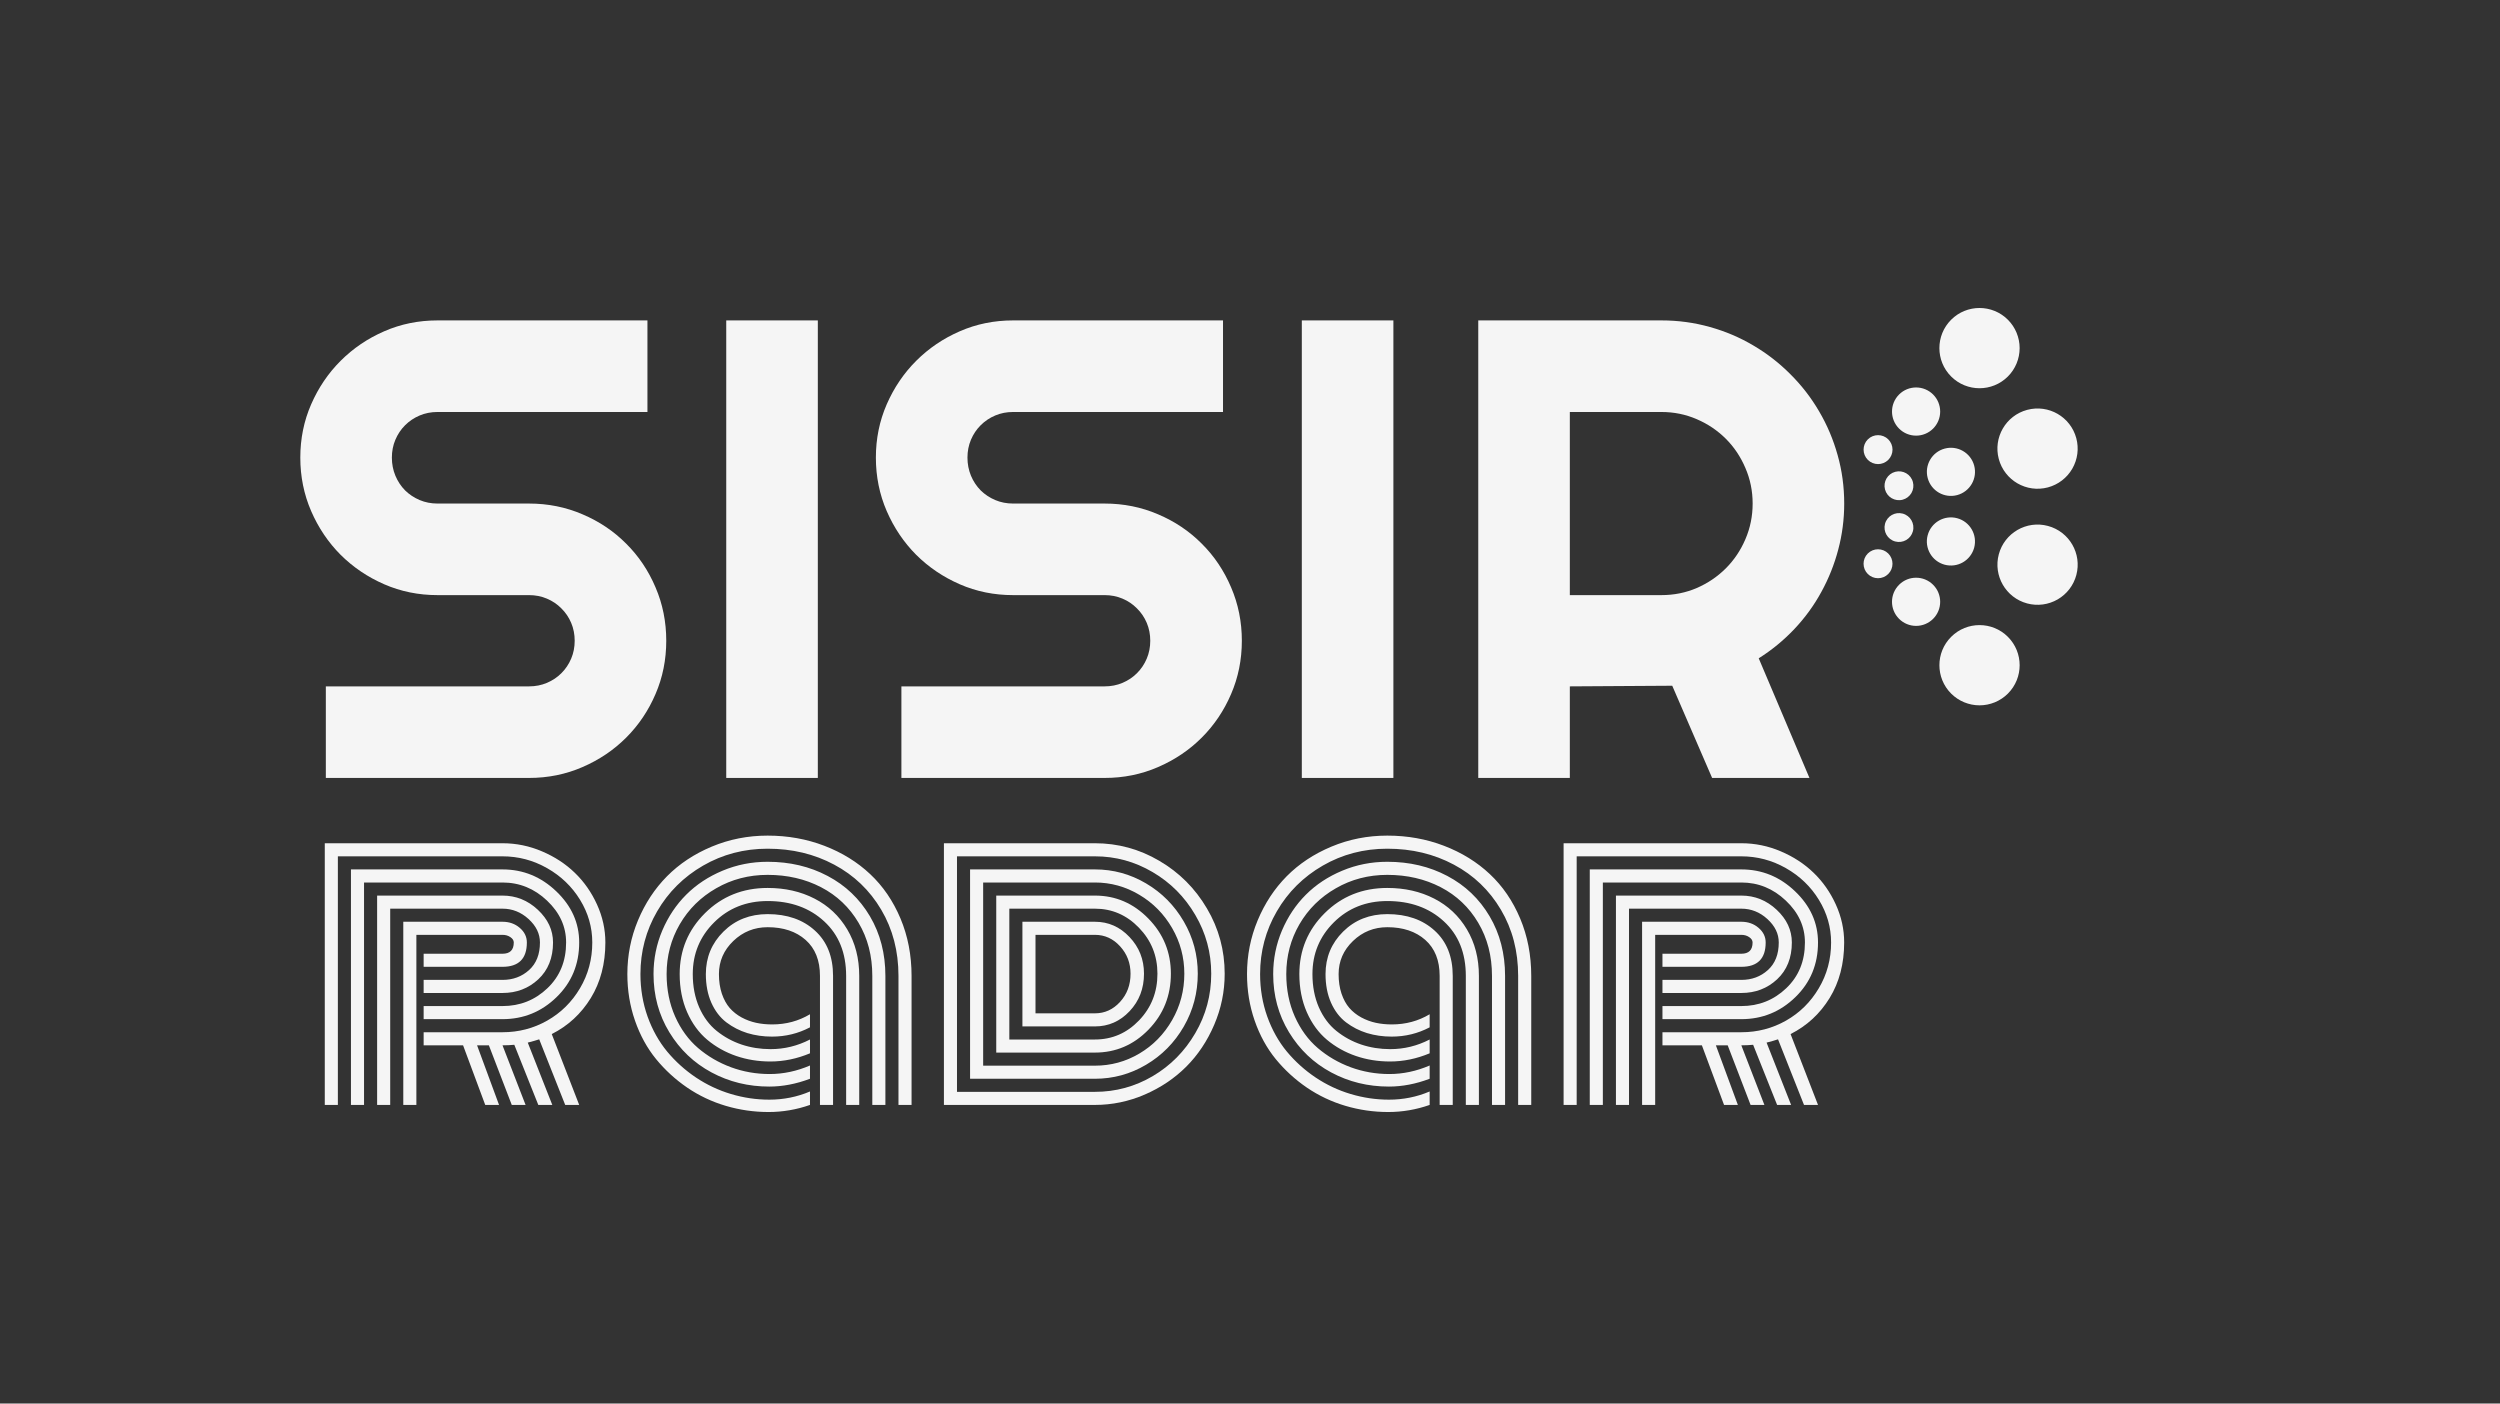 <svg width="171" height="96" viewBox="0 0 171 96" fill="none" xmlns="http://www.w3.org/2000/svg">
<rect x="0" y="0" width="171" height="96" fill="#333333" stroke="none"/>
<g clip-path="url(#clip0_160_1190)">
<path fill-rule="evenodd" clip-rule="evenodd" d="M29.925 21.916C28.63 21.916 27.415 22.164 26.281 22.659C25.146 23.153 24.152 23.827 23.298 24.681C22.449 25.529 21.778 26.521 21.283 27.656C20.788 28.791 20.541 30.006 20.541 31.301C20.541 32.595 20.788 33.815 21.283 34.96C21.778 36.099 22.449 37.096 23.298 37.949C24.152 38.798 25.146 39.47 26.281 39.965C27.415 40.459 28.63 40.706 29.925 40.706H36.188C36.625 40.706 37.032 40.786 37.41 40.947C37.789 41.107 38.119 41.33 38.4 41.616C38.686 41.897 38.909 42.227 39.069 42.605C39.229 42.983 39.309 43.391 39.309 43.827C39.309 44.264 39.229 44.671 39.069 45.049C38.909 45.428 38.686 45.76 38.4 46.046C38.119 46.327 37.789 46.548 37.41 46.708C37.032 46.868 36.625 46.948 36.188 46.948H22.287V53.211H36.188C37.483 53.211 38.7 52.964 39.84 52.469C40.985 51.975 41.981 51.303 42.83 50.454C43.684 49.601 44.353 48.606 44.838 47.472C45.328 46.337 45.572 45.122 45.572 43.827C45.572 42.532 45.328 41.315 44.838 40.175C44.353 39.031 43.684 38.034 42.83 37.186C41.981 36.332 40.985 35.663 39.84 35.178C38.7 34.688 37.483 34.443 36.188 34.443H29.925C29.489 34.443 29.081 34.363 28.703 34.203C28.325 34.043 27.992 33.822 27.706 33.541C27.425 33.255 27.204 32.92 27.044 32.537C26.884 32.149 26.804 31.737 26.804 31.301C26.804 30.864 26.884 30.457 27.044 30.078C27.204 29.7 27.425 29.37 27.706 29.089C27.992 28.803 28.325 28.58 28.703 28.42C29.081 28.26 29.489 28.18 29.925 28.18H44.285V21.916H29.925Z" fill="#F5F5F5"/>
<path fill-rule="evenodd" clip-rule="evenodd" d="M49.675 21.916V53.211H55.939V21.916H49.675Z" fill="#F5F5F5"/>
<path fill-rule="evenodd" clip-rule="evenodd" d="M69.294 21.916C67.999 21.916 66.784 22.164 65.65 22.659C64.515 23.153 63.521 23.827 62.667 24.681C61.819 25.529 61.147 26.521 60.652 27.656C60.157 28.791 59.91 30.006 59.91 31.301C59.91 32.595 60.157 33.815 60.652 34.96C61.147 36.099 61.819 37.096 62.667 37.949C63.521 38.798 64.515 39.47 65.65 39.965C66.784 40.459 67.999 40.706 69.294 40.706H75.558C75.994 40.706 76.401 40.786 76.78 40.947C77.158 41.107 77.488 41.33 77.769 41.616C78.055 41.897 78.278 42.227 78.438 42.605C78.598 42.983 78.678 43.391 78.678 43.827C78.678 44.264 78.598 44.671 78.438 45.049C78.278 45.428 78.055 45.76 77.769 46.046C77.488 46.327 77.158 46.548 76.78 46.708C76.401 46.868 75.994 46.948 75.558 46.948H61.656V53.211H75.558C76.852 53.211 78.07 52.964 79.209 52.469C80.354 51.975 81.35 51.303 82.199 50.454C83.053 49.601 83.722 48.606 84.207 47.472C84.697 46.337 84.942 45.122 84.942 43.827C84.942 42.532 84.697 41.315 84.207 40.175C83.722 39.031 83.053 38.034 82.199 37.186C81.35 36.332 80.354 35.663 79.209 35.178C78.07 34.688 76.852 34.443 75.558 34.443H69.294C68.858 34.443 68.45 34.363 68.072 34.203C67.694 34.043 67.362 33.822 67.076 33.541C66.794 33.255 66.574 32.92 66.413 32.537C66.254 32.149 66.174 31.737 66.174 31.301C66.174 30.864 66.254 30.457 66.413 30.078C66.574 29.7 66.794 29.37 67.076 29.089C67.362 28.803 67.694 28.58 68.072 28.42C68.45 28.26 68.858 28.18 69.294 28.18H83.654V21.916H69.294Z" fill="#F5F5F5"/>
<path fill-rule="evenodd" clip-rule="evenodd" d="M89.044 21.916V53.211H95.308V21.916H89.044Z" fill="#F5F5F5"/>
<path fill-rule="evenodd" clip-rule="evenodd" d="M113.639 28.18C114.498 28.18 115.305 28.345 116.062 28.674C116.818 28.999 117.48 29.446 118.048 30.013C118.615 30.58 119.061 31.247 119.386 32.014C119.716 32.775 119.881 33.585 119.881 34.443C119.881 35.301 119.716 36.114 119.386 36.88C119.061 37.642 118.615 38.306 118.048 38.873C117.48 39.441 116.818 39.889 116.062 40.219C115.305 40.544 114.498 40.706 113.639 40.706H107.376V28.18H113.639ZM101.113 21.916V53.211H107.376V46.948L114.381 46.904L117.109 53.211H123.766L120.296 45.028C121.198 44.46 122.012 43.791 122.74 43.02C123.467 42.249 124.081 41.405 124.58 40.488C125.085 39.572 125.47 38.604 125.737 37.586C126.008 36.567 126.144 35.52 126.144 34.443C126.144 33.294 125.994 32.188 125.693 31.126C125.397 30.064 124.975 29.067 124.427 28.136C123.884 27.205 123.23 26.359 122.463 25.597C121.702 24.831 120.858 24.176 119.932 23.633C119.01 23.085 118.019 22.663 116.957 22.367C115.895 22.067 114.789 21.916 113.639 21.916H101.113Z" fill="#F5F5F5"/>
<path fill-rule="evenodd" clip-rule="evenodd" d="M24.005 59.468V75.577H24.9V60.363H34.371C35.531 60.363 36.547 60.776 37.417 61.602C38.287 62.425 38.722 63.379 38.722 64.465C38.722 65.741 38.295 66.785 37.441 67.597C36.588 68.409 35.565 68.815 34.371 68.815H28.977V69.71H34.371C35.805 69.71 37.037 69.209 38.067 68.206C39.1 67.204 39.617 65.956 39.617 64.465C39.617 63.131 39.095 61.965 38.05 60.968C37.006 59.968 35.78 59.468 34.371 59.468H24.005ZM25.795 61.258V75.577H26.69V62.153H34.371C35.042 62.153 35.636 62.389 36.153 62.861C36.672 63.334 36.932 63.868 36.932 64.465C36.932 65.277 36.683 65.907 36.186 66.354C35.689 66.802 35.084 67.025 34.371 67.025H28.977V67.92H34.371C35.333 67.92 36.149 67.608 36.82 66.984C37.491 66.357 37.827 65.517 37.827 64.465C37.827 63.62 37.48 62.874 36.787 62.227C36.096 61.581 35.291 61.258 34.371 61.258H25.795ZM27.585 63.048V75.577H28.48V63.943H34.371C34.578 63.943 34.758 63.995 34.91 64.1C35.065 64.203 35.142 64.324 35.142 64.465C35.142 64.979 34.885 65.236 34.371 65.236H28.977V66.13H34.371C35.482 66.13 36.037 65.575 36.037 64.465C36.037 64.075 35.875 63.743 35.552 63.466C35.229 63.187 34.835 63.048 34.371 63.048H27.585ZM22.215 57.678V75.577H23.11V58.573H34.371C35.457 58.573 36.473 58.843 37.421 59.381C38.371 59.92 39.124 60.643 39.679 61.552C40.234 62.458 40.512 63.429 40.512 64.465C40.512 65.608 40.231 66.653 39.671 67.597C39.113 68.542 38.365 69.279 37.429 69.81C36.493 70.34 35.473 70.605 34.371 70.605H28.977V71.5H31.674L33.19 75.577H34.135L32.631 71.5H33.439L35.005 75.577H35.95L34.371 71.5C34.653 71.5 34.922 71.488 35.179 71.463L36.82 75.577H37.777L36.099 71.314C36.397 71.239 36.658 71.165 36.882 71.09L38.66 75.577H39.617L37.74 70.73C38.858 70.166 39.749 69.344 40.412 68.264C41.075 67.181 41.407 65.915 41.407 64.465C41.407 63.57 41.216 62.704 40.835 61.867C40.454 61.03 39.948 60.308 39.318 59.7C38.689 59.09 37.94 58.601 37.073 58.233C36.208 57.863 35.308 57.678 34.371 57.678H22.215Z" fill="#F5F5F5"/>
<path fill-rule="evenodd" clip-rule="evenodd" d="M52.507 62.526C51.297 62.526 50.29 62.924 49.486 63.719C48.682 64.515 48.28 65.484 48.28 66.628C48.28 67.365 48.406 68.019 48.657 68.588C48.911 69.154 49.254 69.601 49.685 69.93C50.116 70.256 50.594 70.5 51.118 70.663C51.646 70.823 52.208 70.904 52.805 70.904C53.733 70.904 54.599 70.692 55.403 70.27V69.375C54.624 69.839 53.762 70.071 52.817 70.071C52.428 70.071 52.06 70.034 51.715 69.959C51.373 69.884 51.044 69.763 50.729 69.594C50.414 69.423 50.142 69.208 49.913 68.948C49.686 68.686 49.507 68.358 49.374 67.966C49.242 67.571 49.175 67.125 49.175 66.628C49.175 65.749 49.503 64.995 50.157 64.365C50.812 63.736 51.595 63.421 52.507 63.421C53.584 63.421 54.45 63.711 55.104 64.291C55.759 64.871 56.086 65.691 56.086 66.752V75.577H56.981V66.752C56.981 65.434 56.568 64.401 55.742 63.653C54.919 62.902 53.841 62.526 52.507 62.526ZM52.507 60.736C50.808 60.736 49.38 61.311 48.222 62.46C47.068 63.606 46.49 64.995 46.49 66.628C46.49 67.589 46.66 68.458 47 69.234C47.34 70.007 47.8 70.637 48.38 71.123C48.96 71.606 49.619 71.975 50.356 72.229C51.094 72.481 51.873 72.606 52.693 72.606C53.605 72.606 54.508 72.42 55.403 72.047V71.102C54.549 71.542 53.65 71.761 52.705 71.761C52.009 71.761 51.348 71.656 50.721 71.446C50.096 71.234 49.532 70.924 49.026 70.518C48.521 70.112 48.12 69.574 47.825 68.902C47.532 68.231 47.385 67.473 47.385 66.628C47.385 65.236 47.874 64.055 48.852 63.085C49.83 62.116 51.048 61.631 52.507 61.631C54.081 61.631 55.37 62.094 56.372 63.019C57.375 63.941 57.876 65.186 57.876 66.752V75.577H58.771V66.752C58.771 65.55 58.498 64.49 57.951 63.57C57.404 62.65 56.658 61.949 55.713 61.465C54.769 60.979 53.7 60.736 52.507 60.736ZM52.507 58.946C51.421 58.946 50.393 59.149 49.424 59.555C48.454 59.961 47.626 60.508 46.938 61.196C46.25 61.884 45.705 62.7 45.301 63.645C44.901 64.589 44.701 65.584 44.701 66.628C44.701 68.094 45.061 69.42 45.782 70.605C46.503 71.79 47.464 72.706 48.666 73.352C49.867 73.999 51.185 74.322 52.618 74.322C53.53 74.322 54.458 74.144 55.403 73.787V72.88C54.499 73.269 53.58 73.464 52.643 73.464C51.723 73.464 50.842 73.309 50 73C49.16 72.688 48.41 72.25 47.75 71.687C47.093 71.123 46.569 70.405 46.18 69.532C45.79 68.656 45.596 67.688 45.596 66.628C45.596 65.393 45.895 64.258 46.495 63.222C47.097 62.186 47.928 61.364 48.989 60.757C50.05 60.146 51.222 59.841 52.507 59.841C53.857 59.841 55.075 60.123 56.161 60.686C57.246 61.25 58.101 62.06 58.726 63.118C59.353 64.174 59.666 65.385 59.666 66.752V75.577H60.561V66.752C60.561 65.227 60.209 63.868 59.505 62.675C58.8 61.482 57.836 60.562 56.612 59.916C55.392 59.269 54.023 58.946 52.507 58.946ZM52.507 57.156C51.156 57.156 49.881 57.408 48.682 57.91C47.486 58.41 46.467 59.086 45.624 59.936C44.785 60.784 44.122 61.791 43.636 62.957C43.152 64.12 42.911 65.343 42.911 66.628C42.911 67.746 43.085 68.807 43.433 69.81C43.781 70.812 44.261 71.689 44.875 72.441C45.488 73.189 46.198 73.84 47.004 74.392C47.813 74.942 48.692 75.358 49.639 75.639C50.59 75.921 51.566 76.062 52.569 76.062C53.538 76.062 54.483 75.9 55.403 75.577V74.657C54.524 75.03 53.596 75.217 52.618 75.217C51.732 75.217 50.859 75.088 50 74.831C49.144 74.575 48.344 74.197 47.601 73.7C46.861 73.203 46.206 72.613 45.637 71.931C45.071 71.246 44.623 70.446 44.294 69.532C43.969 68.615 43.806 67.647 43.806 66.628C43.806 65.078 44.187 63.647 44.949 62.335C45.712 61.02 46.76 59.978 48.094 59.207C49.428 58.437 50.899 58.051 52.507 58.051C54.18 58.051 55.697 58.414 57.056 59.141C58.415 59.865 59.488 60.892 60.275 62.223C61.062 63.552 61.456 65.062 61.456 66.752V75.577H62.351V66.752C62.351 65.335 62.098 64.026 61.593 62.824C61.087 61.623 60.395 60.61 59.517 59.787C58.639 58.961 57.594 58.316 56.385 57.852C55.175 57.388 53.882 57.156 52.507 57.156Z" fill="#F5F5F5"/>
<path fill-rule="evenodd" clip-rule="evenodd" d="M74.893 63.943C75.564 63.943 76.137 64.204 76.612 64.726C77.09 65.248 77.329 65.874 77.329 66.603C77.329 67.365 77.09 68.007 76.612 68.529C76.137 69.052 75.564 69.312 74.893 69.312H70.828V63.943H74.893ZM69.933 63.048V70.207H74.893C75.821 70.207 76.612 69.859 77.267 69.163C77.921 68.467 78.249 67.614 78.249 66.603C78.249 65.625 77.919 64.788 77.258 64.092C76.601 63.396 75.812 63.048 74.893 63.048H69.933ZM74.893 62.153C76.061 62.153 77.065 62.588 77.905 63.458C78.747 64.328 79.169 65.376 79.169 66.603C79.169 67.854 78.75 68.918 77.913 69.793C77.076 70.666 76.069 71.102 74.893 71.102H69.038V62.153H74.893ZM68.143 61.258V71.997H74.893C76.318 71.997 77.54 71.474 78.559 70.427C79.579 69.377 80.088 68.103 80.088 66.603C80.088 65.136 79.576 63.879 78.551 62.832C77.529 61.783 76.31 61.258 74.893 61.258H68.143ZM74.893 60.363C75.978 60.363 76.991 60.643 77.93 61.204C78.872 61.762 79.62 62.522 80.175 63.483C80.731 64.444 81.008 65.484 81.008 66.603C81.008 67.746 80.731 68.803 80.175 69.772C79.62 70.742 78.874 71.504 77.938 72.059C77.002 72.615 75.987 72.892 74.893 72.892H67.248V60.363H74.893ZM66.353 59.468V73.787H74.893C76.144 73.787 77.31 73.468 78.39 72.83C79.472 72.192 80.333 71.321 80.971 70.216C81.609 69.108 81.928 67.904 81.928 66.603C81.928 65.318 81.609 64.128 80.971 63.031C80.333 61.932 79.472 61.063 78.39 60.425C77.31 59.787 76.144 59.468 74.893 59.468H66.353ZM74.893 58.573C76.301 58.573 77.616 58.932 78.837 59.65C80.061 60.366 81.034 61.344 81.758 62.584C82.485 63.821 82.848 65.161 82.848 66.603C82.848 68.07 82.485 69.424 81.758 70.667C81.034 71.91 80.064 72.891 78.845 73.609C77.627 74.324 76.31 74.682 74.893 74.682H65.458V58.573H74.893ZM64.564 57.678V75.577H74.893C76.069 75.577 77.205 75.341 78.299 74.869C79.392 74.396 80.338 73.761 81.137 72.963C81.938 72.162 82.576 71.206 83.051 70.096C83.529 68.985 83.768 67.821 83.768 66.603C83.768 64.995 83.363 63.506 82.554 62.136C81.747 60.764 80.662 59.678 79.297 58.88C77.935 58.079 76.467 57.678 74.893 57.678H64.564Z" fill="#F5F5F5"/>
<path fill-rule="evenodd" clip-rule="evenodd" d="M94.892 62.526C93.682 62.526 92.676 62.924 91.872 63.719C91.068 64.515 90.666 65.484 90.666 66.628C90.666 67.365 90.792 68.019 91.043 68.588C91.297 69.154 91.64 69.601 92.071 69.93C92.502 70.256 92.979 70.5 93.504 70.663C94.032 70.823 94.594 70.904 95.191 70.904C96.119 70.904 96.985 70.692 97.788 70.27V69.375C97.01 69.839 96.148 70.071 95.203 70.071C94.814 70.071 94.446 70.034 94.101 69.959C93.758 69.884 93.43 69.763 93.115 69.594C92.8 69.423 92.528 69.208 92.299 68.948C92.072 68.686 91.892 68.358 91.76 67.966C91.627 67.571 91.561 67.125 91.561 66.628C91.561 65.749 91.888 64.995 92.543 64.365C93.198 63.736 93.981 63.421 94.892 63.421C95.969 63.421 96.835 63.711 97.49 64.291C98.145 64.871 98.472 65.691 98.472 66.752V75.577H99.367V66.752C99.367 65.434 98.954 64.401 98.128 63.653C97.305 62.902 96.226 62.526 94.892 62.526ZM94.892 60.736C93.194 60.736 91.765 61.311 90.608 62.46C89.454 63.606 88.876 64.995 88.876 66.628C88.876 67.589 89.046 68.458 89.386 69.234C89.726 70.007 90.186 70.637 90.766 71.123C91.346 71.606 92.004 71.975 92.742 72.229C93.479 72.481 94.258 72.606 95.079 72.606C95.99 72.606 96.894 72.42 97.788 72.047V71.102C96.935 71.542 96.036 71.761 95.091 71.761C94.395 71.761 93.734 71.656 93.106 71.446C92.482 71.234 91.917 70.924 91.412 70.518C90.906 70.112 90.506 69.574 90.21 68.902C89.918 68.231 89.771 67.473 89.771 66.628C89.771 65.236 90.26 64.055 91.238 63.085C92.216 62.116 93.434 61.631 94.892 61.631C96.467 61.631 97.755 62.094 98.758 63.019C99.761 63.941 100.262 65.186 100.262 66.752V75.577H101.157V66.752C101.157 65.55 100.883 64.49 100.337 63.57C99.79 62.65 99.044 61.949 98.099 61.465C97.154 60.979 96.085 60.736 94.892 60.736ZM94.892 58.946C93.807 58.946 92.779 59.149 91.81 59.555C90.84 59.961 90.011 60.508 89.324 61.196C88.636 61.884 88.09 62.7 87.687 63.645C87.287 64.589 87.086 65.584 87.086 66.628C87.086 68.094 87.447 69.42 88.168 70.605C88.889 71.79 89.85 72.706 91.051 73.352C92.253 73.999 93.57 74.322 95.004 74.322C95.916 74.322 96.844 74.144 97.788 73.787V72.88C96.885 73.269 95.965 73.464 95.029 73.464C94.109 73.464 93.228 73.309 92.386 73C91.546 72.688 90.796 72.25 90.136 71.687C89.478 71.123 88.955 70.405 88.565 69.532C88.176 68.656 87.981 67.688 87.981 66.628C87.981 65.393 88.281 64.258 88.88 63.222C89.483 62.186 90.314 61.364 91.375 60.757C92.435 60.146 93.608 59.841 94.892 59.841C96.243 59.841 97.461 60.123 98.547 60.686C99.632 61.25 100.487 62.06 101.111 63.118C101.738 64.174 102.052 65.385 102.052 66.752V75.577H102.947V66.752C102.947 65.227 102.595 63.868 101.89 62.675C101.186 61.482 100.222 60.562 98.998 59.916C97.777 59.269 96.409 58.946 94.892 58.946ZM94.892 57.156C93.541 57.156 92.267 57.408 91.068 57.91C89.872 58.41 88.853 59.086 88.01 59.936C87.171 60.784 86.508 61.791 86.022 62.957C85.538 64.12 85.296 65.343 85.296 66.628C85.296 67.746 85.47 68.807 85.818 69.81C86.166 70.812 86.647 71.689 87.26 72.441C87.874 73.189 88.583 73.84 89.39 74.392C90.199 74.942 91.078 75.358 92.025 75.639C92.975 75.921 93.952 76.062 94.954 76.062C95.924 76.062 96.869 75.9 97.788 75.577V74.657C96.91 75.03 95.982 75.217 95.004 75.217C94.118 75.217 93.245 75.088 92.386 74.831C91.529 74.575 90.73 74.197 89.987 73.7C89.246 73.203 88.592 72.613 88.023 71.931C87.456 71.246 87.009 70.446 86.68 69.532C86.354 68.615 86.191 67.647 86.191 66.628C86.191 65.078 86.573 63.647 87.335 62.335C88.097 61.02 89.145 59.978 90.48 59.207C91.814 58.437 93.285 58.051 94.892 58.051C96.566 58.051 98.083 58.414 99.442 59.141C100.801 59.865 101.874 60.892 102.661 62.223C103.448 63.552 103.842 65.062 103.842 66.752V75.577H104.737V66.752C104.737 65.335 104.484 64.026 103.979 62.824C103.473 61.623 102.781 60.61 101.903 59.787C101.024 58.961 99.98 58.316 98.77 57.852C97.561 57.388 96.268 57.156 94.892 57.156Z" fill="#F5F5F5"/>
<path fill-rule="evenodd" clip-rule="evenodd" d="M108.74 59.468V75.577H109.635V60.363H119.106C120.266 60.363 121.281 60.776 122.151 61.602C123.022 62.425 123.457 63.379 123.457 64.465C123.457 65.741 123.03 66.785 122.176 67.597C121.323 68.409 120.299 68.815 119.106 68.815H113.712V69.71H119.106C120.54 69.71 121.772 69.209 122.802 68.206C123.835 67.204 124.352 65.956 124.352 64.465C124.352 63.131 123.83 61.965 122.785 60.968C121.741 59.968 120.515 59.468 119.106 59.468H108.74ZM110.53 61.258V75.577H111.424V62.153H119.106C119.777 62.153 120.371 62.389 120.888 62.861C121.407 63.334 121.667 63.868 121.667 64.465C121.667 65.277 121.418 65.907 120.921 66.354C120.424 66.802 119.819 67.025 119.106 67.025H113.712V67.92H119.106C120.067 67.92 120.884 67.608 121.555 66.984C122.226 66.357 122.562 65.517 122.562 64.465C122.562 63.62 122.215 62.874 121.522 62.227C120.831 61.581 120.026 61.258 119.106 61.258H110.53ZM112.319 63.048V75.577H113.214V63.943H119.106C119.313 63.943 119.493 63.995 119.645 64.1C119.799 64.203 119.877 64.324 119.877 64.465C119.877 64.979 119.62 65.236 119.106 65.236H113.712V66.13H119.106C120.217 66.13 120.772 65.575 120.772 64.465C120.772 64.075 120.61 63.743 120.287 63.466C119.964 63.187 119.57 63.048 119.106 63.048H112.319ZM106.95 57.678V75.577H107.845V58.573H119.106C120.192 58.573 121.208 58.843 122.156 59.381C123.106 59.92 123.859 60.643 124.414 61.552C124.969 62.458 125.247 63.429 125.247 64.465C125.247 65.608 124.966 66.653 124.405 67.597C123.847 68.542 123.1 69.279 122.164 69.81C121.228 70.34 120.208 70.605 119.106 70.605H113.712V71.5H116.409L117.925 75.577H118.87L117.366 71.5H118.174L119.74 75.577H120.685L119.106 71.5C119.388 71.5 119.657 71.488 119.914 71.463L121.555 75.577H122.512L120.834 71.314C121.132 71.239 121.393 71.165 121.617 71.09L123.394 75.577H124.352L122.475 70.73C123.593 70.166 124.484 69.344 125.147 68.264C125.81 67.181 126.141 65.915 126.141 64.465C126.141 63.57 125.951 62.704 125.57 61.867C125.189 61.03 124.683 60.308 124.053 59.7C123.423 59.09 122.675 58.601 121.808 58.233C120.943 57.863 120.043 57.678 119.106 57.678H106.95Z" fill="#F5F5F5"/>
<path fill-rule="evenodd" clip-rule="evenodd" d="M133.458 21.87C134.53 20.799 136.268 20.799 137.339 21.87C137.854 22.385 138.143 23.083 138.143 23.811C138.143 24.539 137.854 25.237 137.339 25.752C136.268 26.823 134.53 26.823 133.458 25.752C132.386 24.68 132.386 22.942 133.458 21.87Z" fill="#F5F5F5"/>
<path fill-rule="evenodd" clip-rule="evenodd" d="M137.34 43.56C138.412 44.632 138.412 46.37 137.34 47.442C136.826 47.956 136.128 48.245 135.4 48.245C134.672 48.245 133.974 47.956 133.459 47.442C132.387 46.37 132.387 44.632 133.459 43.56C134.531 42.489 136.269 42.489 137.34 43.56Z" fill="#F5F5F5"/>
<path fill-rule="evenodd" clip-rule="evenodd" d="M138.658 28.035C140.122 27.642 141.627 28.511 142.019 29.975C142.208 30.678 142.109 31.427 141.745 32.058C141.381 32.688 140.782 33.148 140.079 33.337C138.614 33.729 137.11 32.86 136.717 31.396C136.325 29.932 137.194 28.427 138.658 28.035Z" fill="#F5F5F5"/>
<path fill-rule="evenodd" clip-rule="evenodd" d="M140.079 35.974C141.544 36.366 142.412 37.871 142.02 39.335C141.832 40.038 141.372 40.637 140.741 41.001C140.111 41.365 139.362 41.464 138.659 41.275C137.195 40.883 136.326 39.378 136.718 37.914C137.111 36.45 138.615 35.581 140.079 35.974Z" fill="#F5F5F5"/>
<path fill-rule="evenodd" clip-rule="evenodd" d="M129.896 26.985C130.539 26.342 131.582 26.342 132.226 26.985C132.535 27.294 132.708 27.713 132.708 28.15C132.708 28.587 132.535 29.006 132.226 29.315C131.582 29.959 130.539 29.959 129.896 29.315C129.253 28.672 129.253 27.629 129.896 26.985Z" fill="#F5F5F5"/>
<path fill-rule="evenodd" clip-rule="evenodd" d="M132.225 39.999C132.869 40.642 132.869 41.685 132.225 42.328C131.916 42.637 131.497 42.811 131.06 42.811C130.624 42.811 130.205 42.637 129.896 42.328C129.252 41.685 129.252 40.642 129.896 39.999C130.539 39.355 131.582 39.355 132.225 39.999Z" fill="#F5F5F5"/>
<path fill-rule="evenodd" clip-rule="evenodd" d="M133.017 30.684C133.895 30.448 134.798 30.969 135.034 31.847C135.147 32.269 135.088 32.718 134.87 33.096C134.652 33.474 134.293 33.751 133.871 33.864C132.993 34.1 132.09 33.579 131.855 32.701C131.619 31.823 132.139 30.92 133.017 30.684Z" fill="#F5F5F5"/>
<path fill-rule="evenodd" clip-rule="evenodd" d="M133.87 35.446C134.748 35.682 135.268 36.585 135.033 37.463C134.919 37.885 134.643 38.244 134.265 38.462C133.887 38.68 133.437 38.739 133.016 38.626C132.138 38.39 131.617 37.487 131.853 36.609C132.089 35.731 132.992 35.21 133.87 35.446Z" fill="#F5F5F5"/>
<path fill-rule="evenodd" clip-rule="evenodd" d="M127.759 30.054C128.146 29.668 128.772 29.668 129.159 30.054C129.344 30.24 129.448 30.492 129.448 30.754C129.448 31.017 129.344 31.268 129.159 31.454C128.772 31.84 128.146 31.84 127.759 31.454C127.373 31.067 127.373 30.441 127.759 30.054Z" fill="#F5F5F5"/>
<path fill-rule="evenodd" clip-rule="evenodd" d="M129.157 37.86C129.543 38.247 129.543 38.873 129.157 39.26C128.971 39.446 128.719 39.55 128.457 39.55C128.194 39.55 127.943 39.446 127.757 39.26C127.371 38.873 127.371 38.247 127.757 37.86C128.144 37.474 128.77 37.474 129.157 37.86Z" fill="#F5F5F5"/>
<path fill-rule="evenodd" clip-rule="evenodd" d="M129.633 32.272C130.16 32.131 130.701 32.443 130.842 32.97C130.91 33.223 130.875 33.492 130.744 33.719C130.613 33.946 130.397 34.111 130.145 34.179C129.618 34.32 129.077 34.008 128.935 33.481C128.794 32.955 129.106 32.413 129.633 32.272Z" fill="#F5F5F5"/>
<path fill-rule="evenodd" clip-rule="evenodd" d="M130.145 35.13C130.671 35.272 130.983 35.813 130.842 36.34C130.774 36.592 130.609 36.808 130.382 36.939C130.155 37.07 129.886 37.105 129.633 37.037C129.106 36.896 128.794 36.355 128.935 35.828C129.077 35.301 129.618 34.989 130.145 35.13Z" fill="#F5F5F5"/>
</g>
<defs>
<clipPath id="clip0_160_1190">
<rect width="170.667" height="96" fill="white"/>
</clipPath>
</defs>
</svg>
